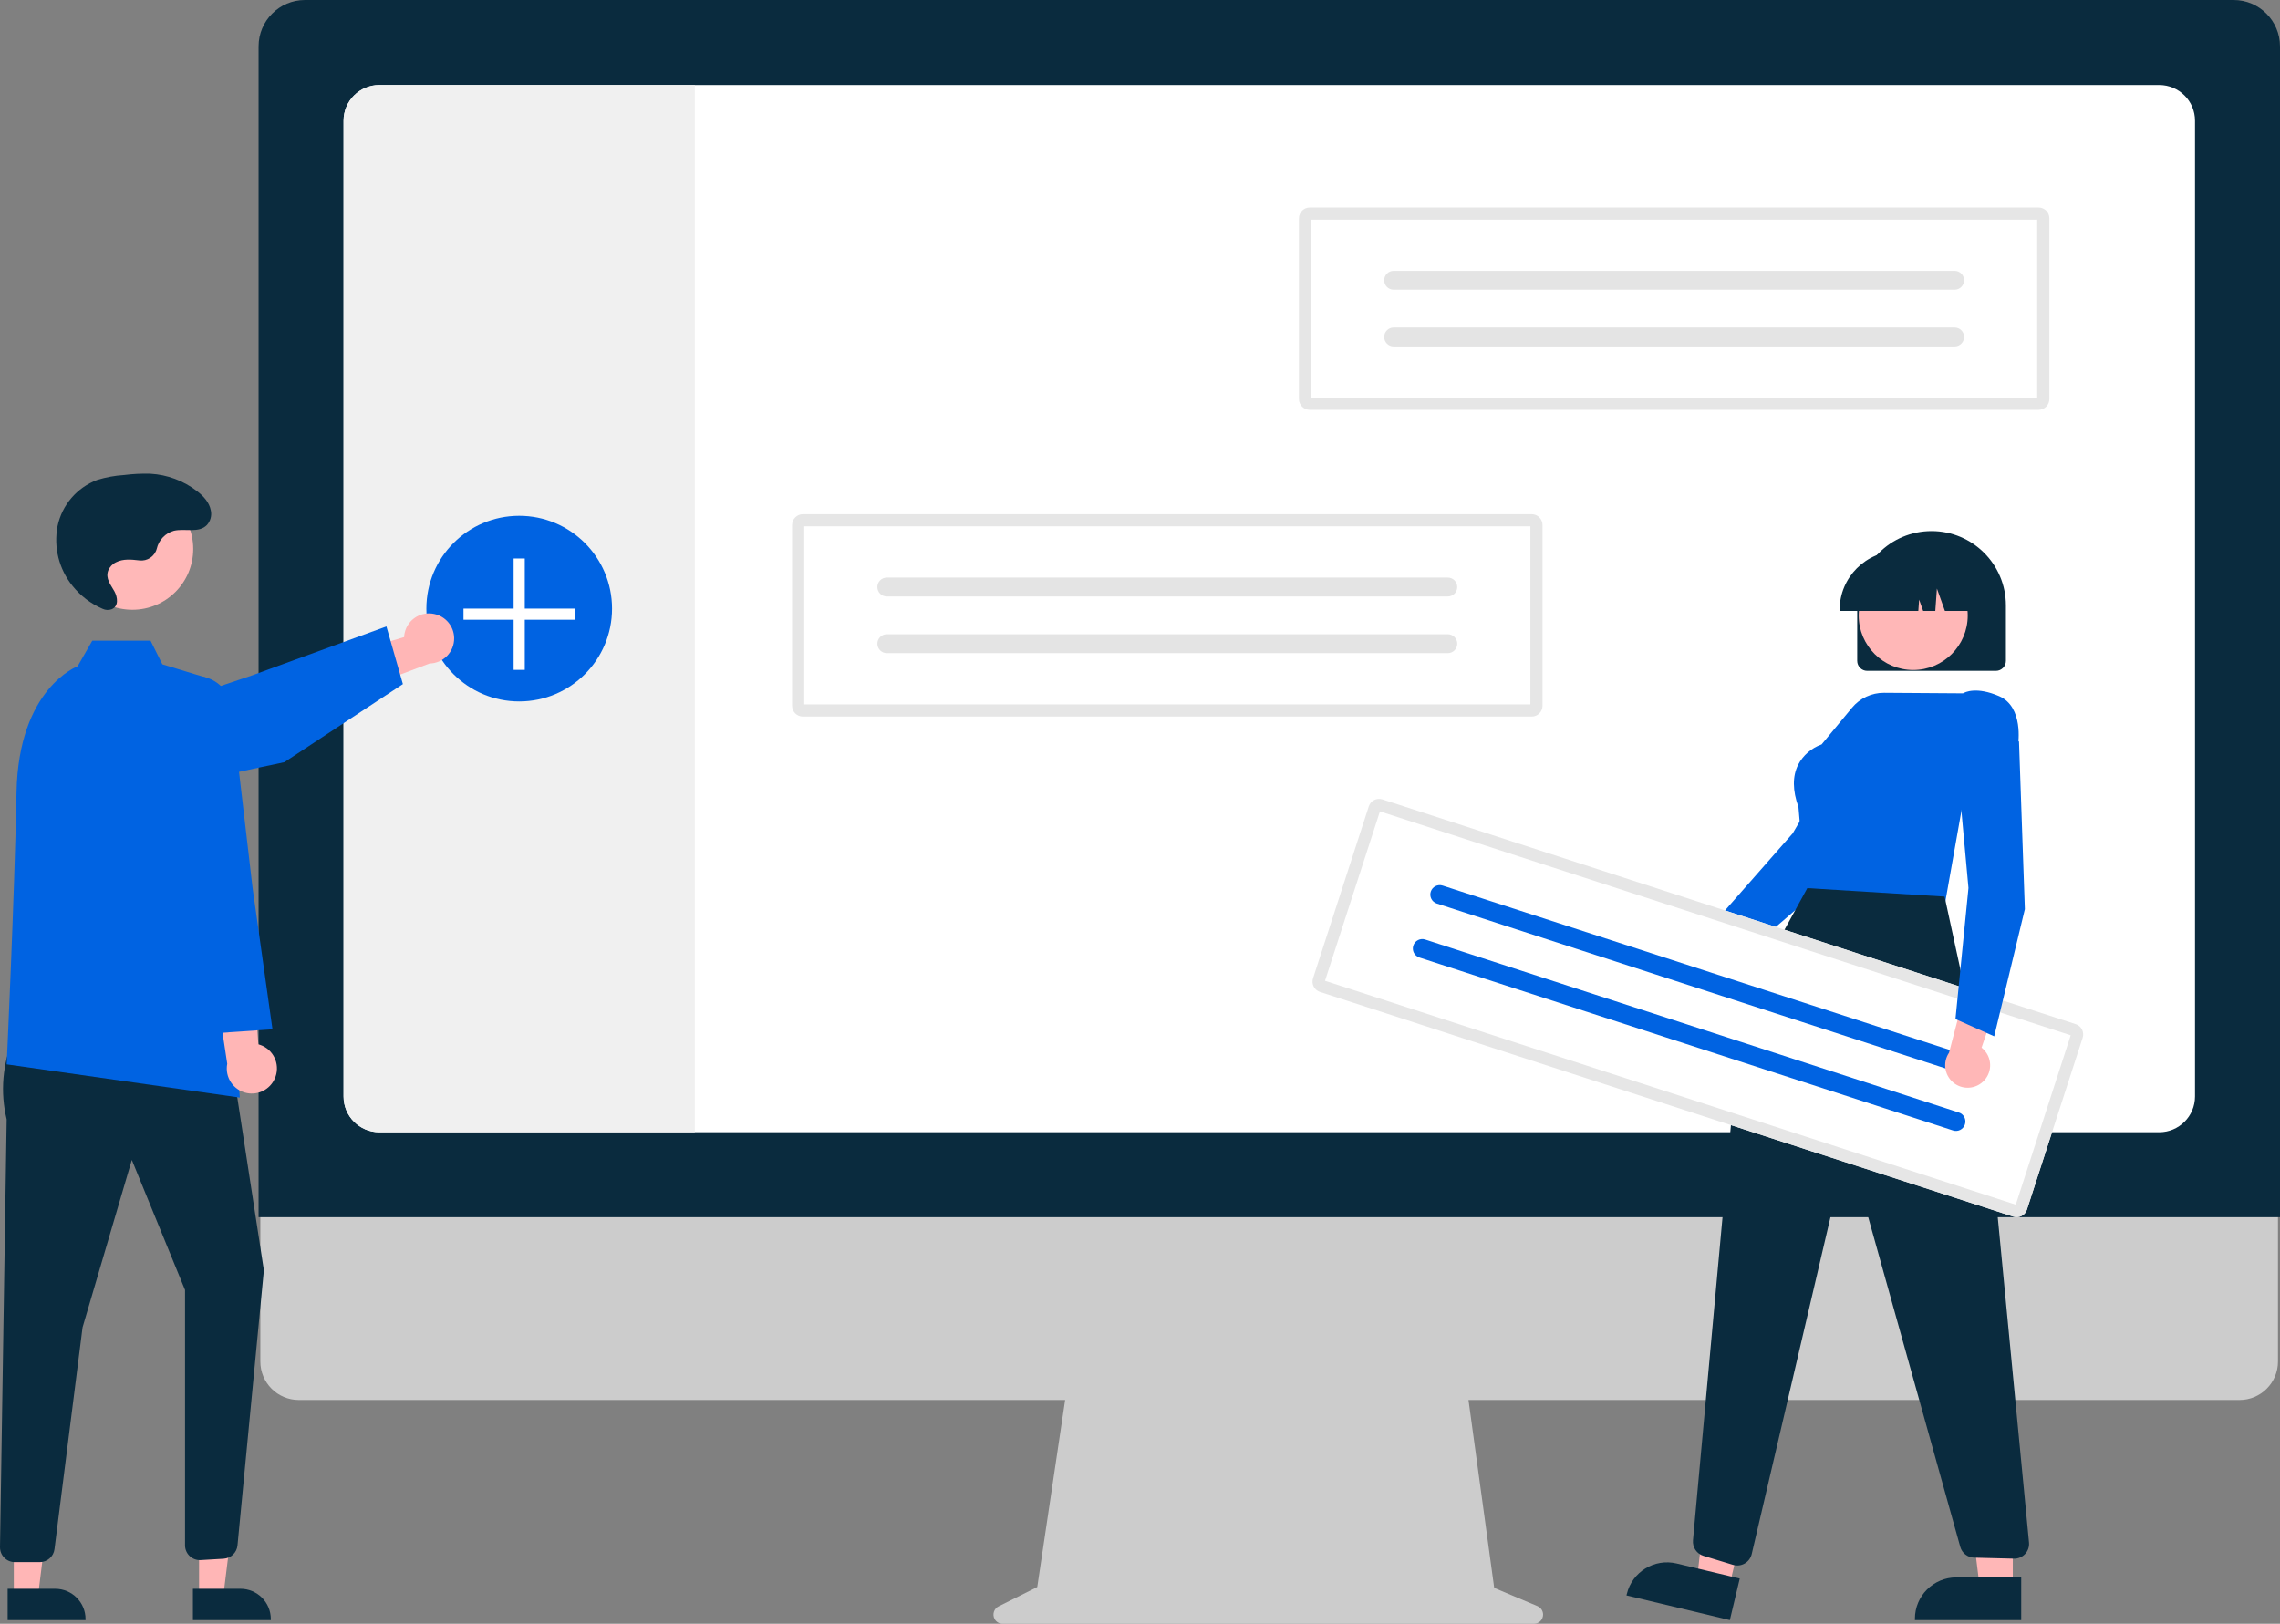 <?xml version="1.0" encoding="UTF-8"?>
<svg id="Capa_2" data-name="Capa 2" xmlns="http://www.w3.org/2000/svg" viewBox="0 0 1190.27 847.83">
  <rect x="0" y="0" width="1190.27" height="847.83" fill="#808080" stroke="none"/>
  <g id="Ilustración">
    <g>
      <path d="M802.63,838.62l-22.58-9.51-15.49-113.19h-206.27l-16.79,112.73-20.2,10.1c-2.37,1.18-3.33,4.07-2.15,6.44,.81,1.63,2.47,2.65,4.29,2.65h277.32c2.65,0,4.8-2.15,4.8-4.8,0-1.93-1.16-3.67-2.94-4.42Z" fill="#ccc"/>
      <path d="M1169.18,730.98H155.94c-11.07-.02-20.03-9.01-20.03-20.07v-142.88H1189.21v142.88c0,11.07-8.96,20.05-20.03,20.07Z" fill="#ccc"/>
      <path d="M1190.27,635.55H134.99V24.2c.02-13.36,10.84-24.18,24.2-24.2h1006.88c13.36,.01,24.18,10.84,24.2,24.2V635.55Z" fill="#0a2b3e"/>
      <path d="M1127.25,44.37H198.01c-10.3,.01-18.64,8.36-18.65,18.66v509.49c0,10.3,8.35,18.65,18.65,18.66h929.24c10.3-.02,18.64-8.36,18.65-18.66V63.03c0-10.3-8.35-18.64-18.65-18.66Z" fill="#fff"/>
      <path d="M362.73,44.37V591.18H198.01c-10.3-.01-18.64-8.36-18.65-18.66V63.03c0-10.3,8.35-18.65,18.65-18.66h164.71Z" fill="#f0f0f0"/>
      <circle cx="271.05" cy="317.78" r="48.46" fill="#0063e2"/>
      <polygon points="300.13 317.78 273.96 317.78 273.96 291.61 268.14 291.61 268.14 317.78 241.97 317.78 241.97 323.59 268.14 323.59 268.14 349.76 273.96 349.76 273.96 323.59 300.13 323.59 300.13 317.78" fill="#fff"/>
      <path d="M226.84,320.6c-7-1.59-13.98,2.79-15.57,9.8-.17,.75-.27,1.51-.31,2.27l-44.34,13.07,18.35,15.49,39.29-14.79c7.22-.14,12.96-6.1,12.83-13.32-.11-6.04-4.35-11.22-10.26-12.52h0Z" fill="#ffb6b6"/>
      <path d="M47.7,418.97c-10.21-.01-18.48-8.3-18.47-18.52,.01-7.92,5.07-14.96,12.58-17.5l89.84-30.33,70.08-25.53,8.6,30.1-61.87,40.77-96.9,20.6c-1.27,.27-2.57,.41-3.87,.41Z" fill="#0063e2"/>
      <polygon points="103.93 833.69 116.54 833.69 122.54 785.04 103.92 785.04 103.93 833.69" fill="#ffb6b6"/>
      <path d="M100.71,829.57h24.84s0,0,0,0c8.74,0,15.83,7.09,15.83,15.83v.51h-40.67s0-16.34,0-16.34Z" fill="#0a2b3e"/>
      <polygon points="7.21 833.69 19.82 833.69 25.82 785.04 7.2 785.04 7.21 833.69" fill="#ffb6b6"/>
      <path d="M3.99,829.57H28.83s0,0,0,0c8.74,0,15.83,7.09,15.83,15.83v.51H3.99s0-16.34,0-16.34Z" fill="#0a2b3e"/>
      <path d="M7.08,541.84c-5.77,13.45-7.04,28.4-3.6,42.63L0,807.79c-.07,4.32,3.42,7.86,7.74,7.86h13.03c3.9,0,7.19-2.9,7.68-6.77l14.65-115.79,25.72-87.46,27.78,67.91v133.32c0,4.45,3.75,7.99,8.2,7.72l11.95-.71c3.8-.23,6.88-3.19,7.24-6.98l13.77-143.64-16.46-107.01-114.21-14.41Z" fill="#0a2b3e"/>
      <path d="M108.43,354.06l-23.67-7.2-6.17-12.35h-30.4l-7.67,13.38s-30.87,11.32-31.9,65.85-5.14,141.99-5.14,141.99l121.71,17.35-16.76-219.02Z" fill="#0063e2"/>
      <path d="M143.37,563.32c3.02-6.52,.18-14.25-6.34-17.27-.7-.32-1.42-.58-2.16-.78l-3.57-46.08-18.97,14.73,6.3,41.5c-1.37,7.09,3.27,13.95,10.36,15.32,5.93,1.14,11.88-1.93,14.38-7.43h0Z" fill="#ffb6b6"/>
      <path d="M111.01,539.56l-27.01-68.99v-99.06c0-10.21,8.28-18.49,18.49-18.49,9.38,0,17.28,7.03,18.37,16.35l10.99,94.19,10.4,73.86-31.23,2.15Z" fill="#0063e2"/>
      <path d="M683.74,108.33c-3.11,0-5.63,2.53-5.64,5.64v94.38c0,3.11,2.52,5.63,5.64,5.64h380.49c3.11,0,5.63-2.53,5.64-5.64V113.96c0-3.11-2.53-5.63-5.64-5.64h-380.49Z" fill="#fff"/>
      <path d="M683.74,108.33c-3.11,0-5.63,2.53-5.64,5.64v94.38c0,3.11,2.52,5.63,5.64,5.64h380.49c3.11,0,5.63-2.53,5.64-5.64V113.96c0-3.11-2.53-5.63-5.64-5.64h-380.49Z" fill="#e6e6e6"/>
      <path d="M684.44,207.64h379.08V114.67h-379.08v92.98Z" fill="#fff"/>
      <path d="M727.54,141.43c-2.72,0-4.93,2.21-4.93,4.93s2.21,4.93,4.93,4.93h292.87c2.72,0,4.93-2.21,4.93-4.93,0-2.72-2.21-4.93-4.93-4.93h-292.87Z" fill="#e4e4e4"/>
      <path d="M727.54,171.02c-2.72,0-4.93,2.22-4.92,4.94,0,2.72,2.21,4.92,4.92,4.92h292.87c2.72,0,4.94-2.2,4.94-4.92,0-2.72-2.2-4.94-4.92-4.94h-292.89Z" fill="#e4e4e4"/>
      <path d="M419.14,268.48c-3.11,0-5.63,2.53-5.64,5.64v94.38c0,3.11,2.52,5.63,5.64,5.64h380.49c3.11,0,5.63-2.53,5.64-5.64v-94.38c0-3.11-2.53-5.63-5.64-5.64H419.14Z" fill="#fff"/>
      <path d="M419.14,268.48c-3.11,0-5.63,2.53-5.64,5.64v94.38c0,3.11,2.52,5.63,5.64,5.64h380.49c3.11,0,5.63-2.53,5.64-5.64v-94.38c0-3.11-2.53-5.63-5.64-5.64H419.14Z" fill="#e6e6e6"/>
      <path d="M419.85,367.79h379.08v-92.98H419.85v92.98Z" fill="#fff"/>
      <path d="M462.95,301.58c-2.72,0-4.93,2.21-4.93,4.93s2.21,4.93,4.93,4.93h292.87c2.72,0,4.93-2.21,4.93-4.93,0-2.72-2.21-4.93-4.93-4.93H462.95Z" fill="#e4e4e4"/>
      <path d="M462.95,331.17c-2.72,0-4.93,2.22-4.92,4.94,0,2.72,2.21,4.92,4.92,4.92h292.87c2.72,0,4.94-2.2,4.94-4.92,0-2.72-2.2-4.93-4.92-4.94H462.95Z" fill="#e4e4e4"/>
      <path d="M882.93,521.79c6.4-.71,11.02-6.47,10.31-12.87-.08-.68-.21-1.36-.4-2.02l33.72-24.09-20.1-7.74-28.94,24.06c-6.08,2.24-9.19,8.97-6.96,15.05,1.87,5.09,6.98,8.23,12.36,7.6Z" fill="#ffb7b7"/>
      <path d="M901.66,505.93l-11.19-19.11,.24-.27,45.14-51.38,35.04-59.76,30.43,3.88,.45,9.2-.09,.14-48.35,72.68-.05,.04-51.62,44.59Z" fill="#0063e2"/>
      <polygon points="1050.78 829.24 1033.57 829.24 1025.38 762.86 1050.78 762.86 1050.78 829.24" fill="#ffb7b7"/>
      <path d="M1055.17,845.92h-55.49v-.7c0-11.93,9.67-21.6,21.6-21.6h33.89s0,22.3,0,22.3Z" fill="#0a2b3e"/>
      <polygon points="902.67 828.67 885.93 824.68 893.38 758.21 918.09 764.11 902.67 828.67" fill="#ffb7b7"/>
      <path d="M903.07,845.92l-53.97-12.89,.16-.68c2.77-11.6,14.42-18.76,26.02-15.99h0s32.96,7.87,32.96,7.87l-5.18,21.69Z" fill="#0a2b3e"/>
      <path d="M969.55,345.06v-28.97c.01-21.44,17.41-38.8,38.84-38.79,21.42,.01,38.78,17.37,38.79,38.79v28.97c0,2.88-2.34,5.21-5.21,5.21h-67.21c-2.88,0-5.21-2.34-5.21-5.21Z" fill="#0a2b3e"/>
      <circle cx="998.79" cy="321.37" r="28.46" fill="#ffb7b7"/>
      <path d="M960.37,318.41c.02-16.95,13.76-30.69,30.71-30.71h5.79c16.95,.02,30.69,13.76,30.71,30.71v.58h-12.24l-4.18-11.69-.84,11.69h-6.33l-2.11-5.9-.42,5.9h-41.09v-.58Z" fill="#0a2b3e"/>
      <path d="M1015.39,471.58l-72.46-2.76-4.05-47.41c-3.12-8.68-3.17-16.13-.15-22.14,2.6-4.94,6.97-8.72,12.24-10.58l15.86-19.15c4.13-4.99,10.28-7.85,16.76-7.81l41.19,.28c.99-.6,7.02-3.66,18.9,1.49,12.88,5.59,9.89,24.99,9.86,25.18l-.03,.18-.14,.12-27.4,23.08-10.56,59.51Z" fill="#0063e2"/>
      <path d="M943.51,463.73l-34.28,62.49-25.41,278.04c-.33,3.65,1.94,7.03,5.44,8.1l15.43,4.71c4.28,1.31,8.77-1.28,9.79-5.64l50.09-214.34,58.78,210.58c.91,3.27,3.86,5.57,7.26,5.65l20.74,.52c4.64,.12,8.34-3.85,7.89-8.47l-23.13-240.67-20.94-96.55-71.67-4.42Z" fill="#0a2b3e"/>
      <path d="M721.68,417.41c-2.96-.96-6.14,.66-7.1,3.62l-29.11,89.78c-.96,2.96,.66,6.14,3.62,7.1l361.95,117.33c2.96,.96,6.14-.67,7.1-3.62l29.11-89.78c.96-2.96-.66-6.14-3.62-7.1l-361.95-117.33Z" fill="#fff"/>
      <path d="M721.68,417.41c-2.96-.96-6.14,.66-7.1,3.62l-29.11,89.78c-.96,2.96,.66,6.14,3.62,7.1l361.95,117.33c2.96,.96,6.14-.67,7.1-3.62l29.11-89.78c.96-2.96-.66-6.14-3.62-7.1l-361.95-117.33Z" fill="#e6e6e6"/>
      <path d="M691.72,512.1l360.61,116.9,28.67-88.44-360.61-116.9-28.67,88.44Z" fill="#fff"/>
      <path d="M753.14,462.4c-2.59-.84-5.37,.58-6.21,3.17-.84,2.59,.58,5.37,3.17,6.21l278.6,90.31c2.59,.84,5.37-.58,6.21-3.17,.84-2.59-.58-5.37-3.17-6.21h0s-278.6-90.31-278.6-90.31Z" fill="#0063e2"/>
      <path d="M744.01,490.55c-2.59-.83-5.37,.59-6.2,3.19-.83,2.58,.58,5.35,3.16,6.2l278.6,90.31c2.59,.85,5.37-.57,6.22-3.16,.84-2.59-.57-5.37-3.16-6.22h-.02s-278.6-90.32-278.6-90.32Z" fill="#0063e2"/>
      <path d="M1035.08,564.89c4.79-4.3,5.19-11.67,.89-16.47-.46-.51-.96-.98-1.5-1.4l13.38-39.22-20.84,5.42-9.51,36.41c-3.64,5.36-2.24,12.65,3.11,16.29,4.48,3.04,10.47,2.62,14.47-1.02Z" fill="#ffb7b7"/>
      <path d="M1041.06,541.09l-20.22-9.01,6.79-68.42-6.32-68.99,27-14.57,5.72,7.22v.16s3.04,87.24,3.04,87.24l-.02,.07-15.99,66.31Z" fill="#0063e2"/>
      <circle cx="69.12" cy="286.64" r="31.75" fill="#ffb8b8"/>
      <path d="M72.75,292.6c4.12,.54,8.01-2.06,9.09-6.08,1.03-4.55,4.48-8.17,8.98-9.4,5.82-1.33,12.94,1.41,17.21-3,1.85-2.04,2.61-4.85,2.04-7.55-.79-4.29-3.85-7.53-7.19-10.12-7.02-5.43-15.52-8.6-24.39-9.11-4.59-.13-9.18,.1-13.73,.68-4.77,.3-9.48,1.16-14.04,2.57-10.57,3.99-18.37,13.09-20.68,24.15-2.11,11.04,.75,22.45,7.83,31.19,4.19,5.21,9.58,9.32,15.72,11.97,1.46,.69,3.14,.78,4.66,.24,3.82-1.52,3.2-6.26,1.46-9.41-1.87-3.38-4.74-6.65-3.24-10.77,.75-1.91,2.2-3.46,4.04-4.35,3.8-1.94,8.05-1.48,12.14-1.01h.11Z" fill="#0a2b3e"/>
    </g>
  </g>
</svg>